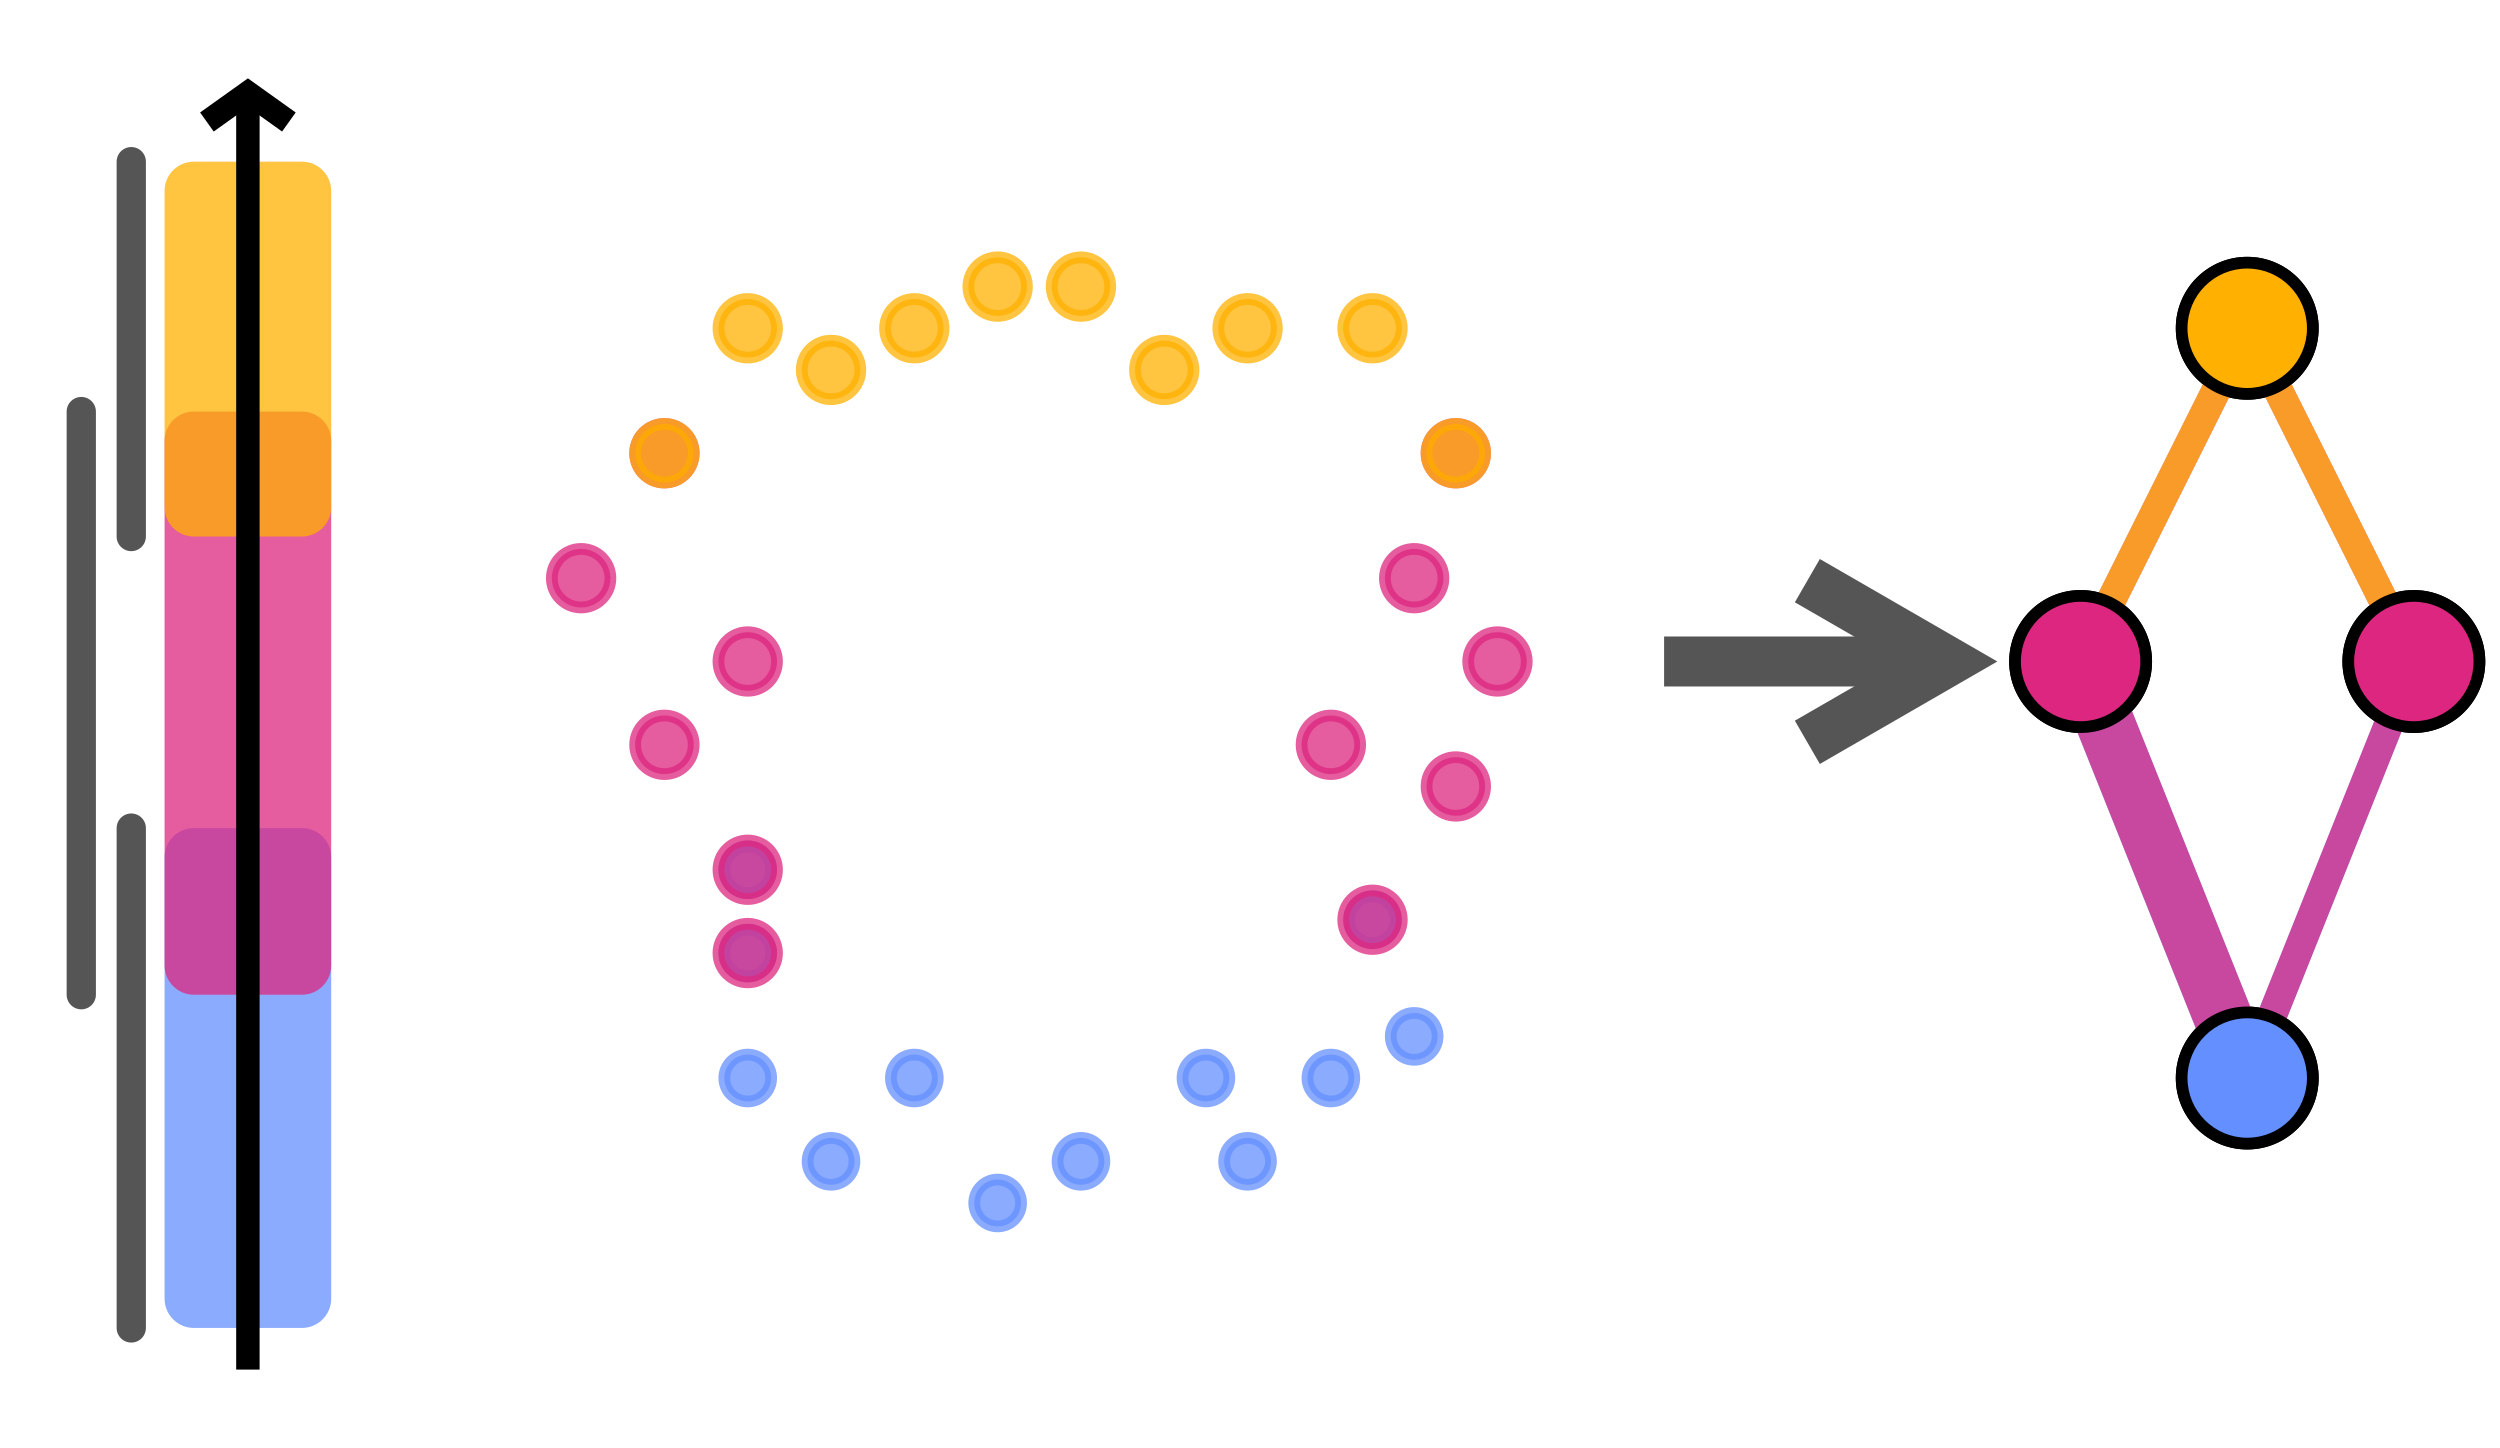 <?xml version="1.0" encoding="UTF-8"?>
<svg xmlns="http://www.w3.org/2000/svg" xmlns:xlink="http://www.w3.org/1999/xlink" width="425.339pt" height="246.347pt" viewBox="0 0 425.339 246.347" version="1.1">
<defs>
<clipPath id="clip1">
  <path d="M 187 0 L 425.34 0 L 425.34 246.348 L 187 246.348 Z M 187 0 "/>
</clipPath>
<clipPath id="clip2">
  <path d="M 393 94 L 425.34 94 L 425.34 131 L 393 131 Z M 393 94 "/>
</clipPath>
<clipPath id="clip3">
  <path d="M 213 0 L 425.34 0 L 425.34 246.348 L 213 246.348 Z M 213 0 "/>
</clipPath>
<clipPath id="clip4">
  <path d="M 311 42 L 425.34 42 L 425.34 246.348 L 311 246.348 Z M 311 42 "/>
</clipPath>
<clipPath id="clip5">
  <path d="M 283 0 L 425.34 0 L 425.34 183 L 283 183 Z M 283 0 "/>
</clipPath>
<clipPath id="clip6">
  <path d="M 311 0 L 425.34 0 L 425.34 183 L 311 183 Z M 311 0 "/>
</clipPath>
<clipPath id="clip7">
  <path d="M 393 94 L 425.34 94 L 425.34 131 L 393 131 Z M 393 94 "/>
</clipPath>
<clipPath id="clip8">
  <path d="M 395 96 L 425.34 96 L 425.34 129 L 395 129 Z M 395 96 "/>
</clipPath>
</defs>
<g id="surface1">
<path style="fill:none;stroke-width:4.981;stroke-linecap:round;stroke-linejoin:miter;stroke:rgb(33.333%,33.333%,33.333%);stroke-opacity:1;stroke-miterlimit:10;" d="M -104.883 -42.52 L -104.883 42.519 " transform="matrix(1,0,0,-1,127.215,183.41)"/>
<path style="fill:none;stroke-width:4.981;stroke-linecap:round;stroke-linejoin:miter;stroke:rgb(33.333%,33.333%,33.333%);stroke-opacity:1;stroke-miterlimit:10;" d="M -113.387 113.387 L -113.387 14.172 " transform="matrix(1,0,0,-1,127.215,183.41)"/>
<path style="fill:none;stroke-width:4.981;stroke-linecap:round;stroke-linejoin:miter;stroke:rgb(33.333%,33.333%,33.333%);stroke-opacity:1;stroke-miterlimit:10;" d="M -104.883 92.129 L -104.883 155.906 " transform="matrix(1,0,0,-1,127.215,183.41)"/>
<path style=" stroke:none;fill-rule:nonzero;fill:rgb(39.217%,56.078%,100%);fill-opacity:0.75;" d="M 32.984 225.93 L 51.367 225.93 C 54.117 225.93 56.348 223.699 56.348 220.949 L 56.348 145.871 C 56.348 143.121 54.117 140.891 51.367 140.891 L 32.984 140.891 C 30.23 140.891 28 143.121 28 145.871 L 28 220.949 C 28 223.699 30.23 225.93 32.984 225.93 Z M 32.984 225.93 "/>
<path style=" stroke:none;fill-rule:nonzero;fill:rgb(86.275%,14.902%,49.805%);fill-opacity:0.75;" d="M 32.984 169.238 L 51.367 169.238 C 54.117 169.238 56.348 167.008 56.348 164.254 L 56.348 75.004 C 56.348 72.254 54.117 70.023 51.367 70.023 L 32.984 70.023 C 30.23 70.023 28 72.254 28 75.004 L 28 164.254 C 28 167.008 30.23 169.238 32.984 169.238 Z M 32.984 169.238 "/>
<path style=" stroke:none;fill-rule:nonzero;fill:rgb(100%,69.019%,0%);fill-opacity:0.75;" d="M 32.984 91.281 L 51.367 91.281 C 54.117 91.281 56.348 89.051 56.348 86.301 L 56.348 32.484 C 56.348 29.734 54.117 27.504 51.367 27.504 L 32.984 27.504 C 30.23 27.504 28 29.734 28 32.484 L 28 86.301 C 28 89.051 30.23 91.281 32.984 91.281 Z M 32.984 91.281 "/>
<path style="fill:none;stroke-width:3.985;stroke-linecap:butt;stroke-linejoin:miter;stroke:rgb(0%,0%,0%);stroke-opacity:1;stroke-miterlimit:10;" d="M -85.039 -49.606 L -85.039 165.64 " transform="matrix(1,0,0,-1,127.215,183.41)"/>
<path style="fill:none;stroke-width:3.985;stroke-linecap:butt;stroke-linejoin:miter;stroke:rgb(0%,0%,0%);stroke-opacity:1;stroke-miterlimit:10;" d="M 0.001 6.975 L 4.982 -0.001 L 0.001 -6.974 " transform="matrix(0,-1,-1,0,42.175,20.759)"/>
<path style="fill-rule:nonzero;fill:rgb(39.217%,56.078%,100%);fill-opacity:0.75;stroke-width:2;stroke-linecap:butt;stroke-linejoin:miter;stroke:rgb(39.217%,56.078%,100%);stroke-opacity:0.75;stroke-miterlimit:10;" d="M 3.987 0.001 C 3.987 2.2 2.202 3.985 -0.001 3.985 C -2.2 3.985 -3.986 2.2 -3.986 0.001 C -3.986 -2.202 -2.2 -3.983 -0.001 -3.983 C 2.202 -3.983 3.987 -2.202 3.987 0.001 Z M 3.987 0.001 " transform="matrix(1,0,0,-1,141.388,197.583)"/>
<path style="fill-rule:nonzero;fill:rgb(39.217%,56.078%,100%);fill-opacity:0.75;stroke-width:2;stroke-linecap:butt;stroke-linejoin:miter;stroke:rgb(39.217%,56.078%,100%);stroke-opacity:0.75;stroke-miterlimit:10;" d="M 3.986 -0 C 3.986 2.199 2.201 3.984 0.002 3.984 C -2.202 3.984 -3.987 2.199 -3.987 -0 C -3.987 -2.199 -2.202 -3.985 0.002 -3.985 C 2.201 -3.985 3.986 -2.199 3.986 -0 Z M 3.986 -0 " transform="matrix(1,0,0,-1,155.561,183.41)"/>
<path style="fill-rule:nonzero;fill:rgb(39.217%,56.078%,100%);fill-opacity:0.75;stroke-width:2;stroke-linecap:butt;stroke-linejoin:miter;stroke:rgb(39.217%,56.078%,100%);stroke-opacity:0.75;stroke-miterlimit:10;" d="M 3.984 -0 C 3.984 2.199 2.199 3.984 -0 3.984 C -2.199 3.984 -3.985 2.199 -3.985 -0 C -3.985 -2.199 -2.199 -3.985 -0 -3.985 C 2.199 -3.985 3.984 -2.199 3.984 -0 Z M 3.984 -0 " transform="matrix(1,0,0,-1,127.215,183.41)"/>
<path style="fill-rule:nonzero;fill:rgb(39.217%,56.078%,100%);fill-opacity:0.75;stroke-width:2;stroke-linecap:butt;stroke-linejoin:miter;stroke:rgb(39.217%,56.078%,100%);stroke-opacity:0.75;stroke-miterlimit:10;" d="M 3.984 0.001 C 3.984 2.2 2.203 3.985 -0.001 3.985 C -2.2 3.985 -3.985 2.2 -3.985 0.001 C -3.985 -2.202 -2.2 -3.983 -0.001 -3.983 C 2.203 -3.983 3.984 -2.202 3.984 0.001 Z M 3.984 0.001 " transform="matrix(1,0,0,-1,169.735,204.669)"/>
<path style="fill-rule:nonzero;fill:rgb(39.217%,56.078%,100%);fill-opacity:0.75;stroke-width:2;stroke-linecap:butt;stroke-linejoin:miter;stroke:rgb(39.217%,56.078%,100%);stroke-opacity:0.75;stroke-miterlimit:10;" d="M 3.987 0.001 C 3.987 2.2 2.201 3.985 -0.002 3.985 C -2.201 3.985 -3.986 2.2 -3.986 0.001 C -3.986 -2.202 -2.201 -3.983 -0.002 -3.983 C 2.201 -3.983 3.987 -2.202 3.987 0.001 Z M 3.987 0.001 " transform="matrix(1,0,0,-1,183.908,197.583)"/>
<path style="fill-rule:nonzero;fill:rgb(39.217%,56.078%,100%);fill-opacity:0.75;stroke-width:2;stroke-linecap:butt;stroke-linejoin:miter;stroke:rgb(39.217%,56.078%,100%);stroke-opacity:0.75;stroke-miterlimit:10;" d="M 3.984 -0 C 3.984 2.199 2.199 3.984 -0 3.984 C -2.199 3.984 -3.984 2.199 -3.984 -0 C -3.984 -2.199 -2.199 -3.985 -0 -3.985 C 2.199 -3.985 3.984 -2.199 3.984 -0 Z M 3.984 -0 " transform="matrix(1,0,0,-1,205.168,183.41)"/>
<path style="fill-rule:nonzero;fill:rgb(39.217%,56.078%,100%);fill-opacity:0.75;stroke-width:2;stroke-linecap:butt;stroke-linejoin:miter;stroke:rgb(39.217%,56.078%,100%);stroke-opacity:0.75;stroke-miterlimit:10;" d="M 3.984 0.001 C 3.984 2.2 2.199 3.985 -0 3.985 C -2.199 3.985 -3.984 2.2 -3.984 0.001 C -3.984 -2.202 -2.199 -3.983 -0 -3.983 C 2.199 -3.983 3.984 -2.202 3.984 0.001 Z M 3.984 0.001 " transform="matrix(1,0,0,-1,212.254,197.583)"/>
<path style="fill-rule:nonzero;fill:rgb(39.217%,56.078%,100%);fill-opacity:0.75;stroke-width:2;stroke-linecap:butt;stroke-linejoin:miter;stroke:rgb(39.217%,56.078%,100%);stroke-opacity:0.75;stroke-miterlimit:10;" d="M 3.986 -0 C 3.986 2.199 2.201 3.984 0.002 3.984 C -2.201 3.984 -3.987 2.199 -3.987 -0 C -3.987 -2.199 -2.201 -3.985 0.002 -3.985 C 2.201 -3.985 3.986 -2.199 3.986 -0 Z M 3.986 -0 " transform="matrix(1,0,0,-1,226.428,183.41)"/>
<path style="fill-rule:nonzero;fill:rgb(39.217%,56.078%,100%);fill-opacity:0.75;stroke-width:2;stroke-linecap:butt;stroke-linejoin:miter;stroke:rgb(39.217%,56.078%,100%);stroke-opacity:0.75;stroke-miterlimit:10;" d="M 3.985 -0.001 C 3.985 2.202 2.2 3.983 0.001 3.983 C -2.203 3.983 -3.984 2.202 -3.984 -0.001 C -3.984 -2.2 -2.203 -3.986 0.001 -3.986 C 2.2 -3.986 3.985 -2.2 3.985 -0.001 Z M 3.985 -0.001 " transform="matrix(1,0,0,-1,240.601,176.323)"/>
<path style="fill-rule:nonzero;fill:rgb(39.217%,56.078%,100%);fill-opacity:0.75;stroke-width:2;stroke-linecap:butt;stroke-linejoin:miter;stroke:rgb(39.217%,56.078%,100%);stroke-opacity:0.75;stroke-miterlimit:10;" d="M 3.984 0 C 3.984 2.2 2.199 3.985 -0 3.985 C -2.199 3.985 -3.985 2.2 -3.985 0 C -3.985 -2.203 -2.199 -3.984 -0 -3.984 C 2.199 -3.984 3.984 -2.203 3.984 0 Z M 3.984 0 " transform="matrix(1,0,0,-1,127.215,147.977)"/>
<path style="fill-rule:nonzero;fill:rgb(39.217%,56.078%,100%);fill-opacity:0.75;stroke-width:2;stroke-linecap:butt;stroke-linejoin:miter;stroke:rgb(39.217%,56.078%,100%);stroke-opacity:0.75;stroke-miterlimit:10;" d="M 3.984 0.002 C 3.984 2.201 2.199 3.986 -0 3.986 C -2.199 3.986 -3.985 2.201 -3.985 0.002 C -3.985 -2.202 -2.199 -3.987 -0 -3.987 C 2.199 -3.987 3.984 -2.202 3.984 0.002 Z M 3.984 0.002 " transform="matrix(1,0,0,-1,127.215,162.15)"/>
<path style="fill-rule:nonzero;fill:rgb(39.217%,56.078%,100%);fill-opacity:0.75;stroke-width:2;stroke-linecap:butt;stroke-linejoin:miter;stroke:rgb(39.217%,56.078%,100%);stroke-opacity:0.75;stroke-miterlimit:10;" d="M 3.986 0.001 C 3.986 2.2 2.201 3.985 0.002 3.985 C -2.201 3.985 -3.987 2.2 -3.987 0.001 C -3.987 -2.203 -2.201 -3.984 0.002 -3.984 C 2.201 -3.984 3.986 -2.203 3.986 0.001 Z M 3.986 0.001 " transform="matrix(1,0,0,-1,233.514,156.481)"/>
<path style="fill-rule:nonzero;fill:rgb(86.275%,14.902%,49.805%);fill-opacity:0.75;stroke-width:2;stroke-linecap:butt;stroke-linejoin:miter;stroke:rgb(86.275%,14.902%,49.805%);stroke-opacity:0.75;stroke-miterlimit:10;" d="M 4.98 0 C 4.98 2.75 2.75 4.981 -0 4.981 C -2.75 4.981 -4.981 2.75 -4.981 0 C -4.981 -2.75 -2.75 -4.98 -0 -4.98 C 2.75 -4.98 4.98 -2.75 4.98 0 Z M 4.98 0 " transform="matrix(1,0,0,-1,127.215,147.977)"/>
<path style="fill-rule:nonzero;fill:rgb(86.275%,14.902%,49.805%);fill-opacity:0.75;stroke-width:2;stroke-linecap:butt;stroke-linejoin:miter;stroke:rgb(86.275%,14.902%,49.805%);stroke-opacity:0.75;stroke-miterlimit:10;" d="M 4.98 0.002 C 4.98 2.752 2.75 4.982 -0 4.982 C -2.75 4.982 -4.981 2.752 -4.981 0.002 C -4.981 -2.752 -2.75 -4.983 -0 -4.983 C 2.75 -4.983 4.98 -2.752 4.98 0.002 Z M 4.98 0.002 " transform="matrix(1,0,0,-1,127.215,162.15)"/>
<path style="fill-rule:nonzero;fill:rgb(86.275%,14.902%,49.805%);fill-opacity:0.75;stroke-width:2;stroke-linecap:butt;stroke-linejoin:miter;stroke:rgb(86.275%,14.902%,49.805%);stroke-opacity:0.75;stroke-miterlimit:10;" d="M 4.982 0.001 C 4.982 2.751 2.752 4.981 0.002 4.981 C -2.752 4.981 -4.983 2.751 -4.983 0.001 C -4.983 -2.749 -2.752 -4.98 0.002 -4.98 C 2.752 -4.98 4.982 -2.749 4.982 0.001 Z M 4.982 0.001 " transform="matrix(1,0,0,-1,233.514,156.481)"/>
<path style="fill-rule:nonzero;fill:rgb(86.275%,14.902%,49.805%);fill-opacity:0.75;stroke-width:2;stroke-linecap:butt;stroke-linejoin:miter;stroke:rgb(86.275%,14.902%,49.805%);stroke-opacity:0.75;stroke-miterlimit:10;" d="M 4.982 -0.002 C 4.982 2.752 2.752 4.983 0.002 4.983 C -2.752 4.983 -4.983 2.752 -4.983 -0.002 C -4.983 -2.752 -2.752 -4.982 0.002 -4.982 C 2.752 -4.982 4.982 -2.752 4.982 -0.002 Z M 4.982 -0.002 " transform="matrix(1,0,0,-1,226.428,126.717)"/>
<path style="fill-rule:nonzero;fill:rgb(86.275%,14.902%,49.805%);fill-opacity:0.75;stroke-width:2;stroke-linecap:butt;stroke-linejoin:miter;stroke:rgb(86.275%,14.902%,49.805%);stroke-opacity:0.75;stroke-miterlimit:10;" d="M 4.98 0.001 C 4.98 2.751 2.749 4.981 -0.001 4.981 C -2.751 4.981 -4.981 2.751 -4.981 0.001 C -4.981 -2.753 -2.751 -4.979 -0.001 -4.979 C 2.749 -4.979 4.98 -2.753 4.98 0.001 Z M 4.98 0.001 " transform="matrix(1,0,0,-1,254.774,112.544)"/>
<path style="fill-rule:nonzero;fill:rgb(86.275%,14.902%,49.805%);fill-opacity:0.75;stroke-width:2;stroke-linecap:butt;stroke-linejoin:miter;stroke:rgb(86.275%,14.902%,49.805%);stroke-opacity:0.75;stroke-miterlimit:10;" d="M 4.981 -0.001 C 4.981 2.749 2.751 4.98 0.001 4.98 C -2.749 4.98 -4.98 2.749 -4.98 -0.001 C -4.98 -2.751 -2.749 -4.981 0.001 -4.981 C 2.751 -4.981 4.981 -2.751 4.981 -0.001 Z M 4.981 -0.001 " transform="matrix(1,0,0,-1,247.687,133.804)"/>
<path style="fill-rule:nonzero;fill:rgb(86.275%,14.902%,49.805%);fill-opacity:0.75;stroke-width:2;stroke-linecap:butt;stroke-linejoin:miter;stroke:rgb(86.275%,14.902%,49.805%);stroke-opacity:0.75;stroke-miterlimit:10;" d="M 4.981 0.002 C 4.981 2.752 2.751 4.982 0.001 4.982 C -2.749 4.982 -4.98 2.752 -4.98 0.002 C -4.98 -2.752 -2.749 -4.983 0.001 -4.983 C 2.751 -4.983 4.981 -2.752 4.981 0.002 Z M 4.981 0.002 " transform="matrix(1,0,0,-1,247.687,77.111)"/>
<path style="fill-rule:nonzero;fill:rgb(86.275%,14.902%,49.805%);fill-opacity:0.75;stroke-width:2;stroke-linecap:butt;stroke-linejoin:miter;stroke:rgb(86.275%,14.902%,49.805%);stroke-opacity:0.75;stroke-miterlimit:10;" d="M 4.981 0.002 C 4.981 2.752 2.751 4.982 0.001 4.982 C -2.753 4.982 -4.979 2.752 -4.979 0.002 C -4.979 -2.752 -2.753 -4.983 0.001 -4.983 C 2.751 -4.983 4.981 -2.752 4.981 0.002 Z M 4.981 0.002 " transform="matrix(1,0,0,-1,113.042,77.111)"/>
<path style="fill-rule:nonzero;fill:rgb(86.275%,14.902%,49.805%);fill-opacity:0.75;stroke-width:2;stroke-linecap:butt;stroke-linejoin:miter;stroke:rgb(86.275%,14.902%,49.805%);stroke-opacity:0.75;stroke-miterlimit:10;" d="M 4.981 -0.002 C 4.981 2.752 2.751 4.983 0.001 4.983 C -2.753 4.983 -4.979 2.752 -4.979 -0.002 C -4.979 -2.752 -2.753 -4.982 0.001 -4.982 C 2.751 -4.982 4.981 -2.752 4.981 -0.002 Z M 4.981 -0.002 " transform="matrix(1,0,0,-1,113.042,126.717)"/>
<path style="fill-rule:nonzero;fill:rgb(86.275%,14.902%,49.805%);fill-opacity:0.75;stroke-width:2;stroke-linecap:butt;stroke-linejoin:miter;stroke:rgb(86.275%,14.902%,49.805%);stroke-opacity:0.75;stroke-miterlimit:10;" d="M 4.983 -0 C 4.983 2.75 2.752 4.98 -0.002 4.98 C -2.752 4.98 -4.982 2.75 -4.982 -0 C -4.982 -2.75 -2.752 -4.981 -0.002 -4.981 C 2.752 -4.981 4.983 -2.75 4.983 -0 Z M 4.983 -0 " transform="matrix(1,0,0,-1,98.869,98.371)"/>
<path style="fill-rule:nonzero;fill:rgb(86.275%,14.902%,49.805%);fill-opacity:0.75;stroke-width:2;stroke-linecap:butt;stroke-linejoin:miter;stroke:rgb(86.275%,14.902%,49.805%);stroke-opacity:0.75;stroke-miterlimit:10;" d="M 4.98 0.001 C 4.98 2.751 2.75 4.981 -0 4.981 C -2.75 4.981 -4.981 2.751 -4.981 0.001 C -4.981 -2.753 -2.75 -4.979 -0 -4.979 C 2.75 -4.979 4.98 -2.753 4.98 0.001 Z M 4.98 0.001 " transform="matrix(1,0,0,-1,127.215,112.544)"/>
<path style="fill-rule:nonzero;fill:rgb(86.275%,14.902%,49.805%);fill-opacity:0.75;stroke-width:2;stroke-linecap:butt;stroke-linejoin:miter;stroke:rgb(86.275%,14.902%,49.805%);stroke-opacity:0.75;stroke-miterlimit:10;" d="M 4.981 -0 C 4.981 2.75 2.751 4.98 0.001 4.98 C -2.749 4.98 -4.98 2.75 -4.98 -0 C -4.98 -2.75 -2.749 -4.981 0.001 -4.981 C 2.751 -4.981 4.981 -2.75 4.981 -0 Z M 4.981 -0 " transform="matrix(1,0,0,-1,240.601,98.371)"/>
<path style="fill-rule:nonzero;fill:rgb(100%,69.019%,0%);fill-opacity:0.75;stroke-width:2;stroke-linecap:butt;stroke-linejoin:miter;stroke:rgb(100%,69.019%,0%);stroke-opacity:0.75;stroke-miterlimit:10;" d="M 4.981 0.002 C 4.981 2.752 2.751 4.982 0.001 4.982 C -2.749 4.982 -4.98 2.752 -4.98 0.002 C -4.98 -2.752 -2.749 -4.983 0.001 -4.983 C 2.751 -4.983 4.981 -2.752 4.981 0.002 Z M 4.981 0.002 " transform="matrix(1,0,0,-1,247.687,77.111)"/>
<path style="fill-rule:nonzero;fill:rgb(100%,69.019%,0%);fill-opacity:0.75;stroke-width:2;stroke-linecap:butt;stroke-linejoin:miter;stroke:rgb(100%,69.019%,0%);stroke-opacity:0.75;stroke-miterlimit:10;" d="M 4.981 0.002 C 4.981 2.752 2.751 4.982 0.001 4.982 C -2.753 4.982 -4.979 2.752 -4.979 0.002 C -4.979 -2.752 -2.753 -4.983 0.001 -4.983 C 2.751 -4.983 4.981 -2.752 4.981 0.002 Z M 4.981 0.002 " transform="matrix(1,0,0,-1,113.042,77.111)"/>
<path style="fill-rule:nonzero;fill:rgb(100%,69.019%,0%);fill-opacity:0.75;stroke-width:2;stroke-linecap:butt;stroke-linejoin:miter;stroke:rgb(100%,69.019%,0%);stroke-opacity:0.75;stroke-miterlimit:10;" d="M 4.98 -0.001 C 4.98 2.749 2.75 4.98 -0 4.98 C -2.75 4.98 -4.981 2.749 -4.981 -0.001 C -4.981 -2.751 -2.75 -4.981 -0 -4.981 C 2.75 -4.981 4.98 -2.751 4.98 -0.001 Z M 4.98 -0.001 " transform="matrix(1,0,0,-1,127.215,55.851)"/>
<path style="fill-rule:nonzero;fill:rgb(100%,69.019%,0%);fill-opacity:0.75;stroke-width:2;stroke-linecap:butt;stroke-linejoin:miter;stroke:rgb(100%,69.019%,0%);stroke-opacity:0.75;stroke-miterlimit:10;" d="M 4.983 0.001 C 4.983 2.751 2.753 4.981 -0.001 4.981 C -2.751 4.981 -4.982 2.751 -4.982 0.001 C -4.982 -2.749 -2.751 -4.98 -0.001 -4.98 C 2.753 -4.98 4.983 -2.749 4.983 0.001 Z M 4.983 0.001 " transform="matrix(1,0,0,-1,141.388,62.938)"/>
<path style="fill-rule:nonzero;fill:rgb(100%,69.019%,0%);fill-opacity:0.75;stroke-width:2;stroke-linecap:butt;stroke-linejoin:miter;stroke:rgb(100%,69.019%,0%);stroke-opacity:0.75;stroke-miterlimit:10;" d="M 4.98 -0.002 C 4.98 2.752 2.749 4.983 -0.001 4.983 C -2.751 4.983 -4.981 2.752 -4.981 -0.002 C -4.981 -2.752 -2.751 -4.982 -0.001 -4.982 C 2.749 -4.982 4.98 -2.752 4.98 -0.002 Z M 4.98 -0.002 " transform="matrix(1,0,0,-1,169.735,48.764)"/>
<path style="fill-rule:nonzero;fill:rgb(100%,69.019%,0%);fill-opacity:0.75;stroke-width:2;stroke-linecap:butt;stroke-linejoin:miter;stroke:rgb(100%,69.019%,0%);stroke-opacity:0.75;stroke-miterlimit:10;" d="M 4.982 -0.001 C 4.982 2.749 2.752 4.98 0.002 4.98 C -2.752 4.98 -4.983 2.749 -4.983 -0.001 C -4.983 -2.751 -2.752 -4.981 0.002 -4.981 C 2.752 -4.981 4.982 -2.751 4.982 -0.001 Z M 4.982 -0.001 " transform="matrix(1,0,0,-1,155.561,55.851)"/>
<path style="fill-rule:nonzero;fill:rgb(100%,69.019%,0%);fill-opacity:0.75;stroke-width:2;stroke-linecap:butt;stroke-linejoin:miter;stroke:rgb(100%,69.019%,0%);stroke-opacity:0.75;stroke-miterlimit:10;" d="M 4.983 -0.002 C 4.983 2.752 2.752 4.983 -0.002 4.983 C -2.752 4.983 -4.982 2.752 -4.982 -0.002 C -4.982 -2.752 -2.752 -4.982 -0.002 -4.982 C 2.752 -4.982 4.983 -2.752 4.983 -0.002 Z M 4.983 -0.002 " transform="matrix(1,0,0,-1,183.908,48.764)"/>
<path style="fill-rule:nonzero;fill:rgb(100%,69.019%,0%);fill-opacity:0.75;stroke-width:2;stroke-linecap:butt;stroke-linejoin:miter;stroke:rgb(100%,69.019%,0%);stroke-opacity:0.75;stroke-miterlimit:10;" d="M 4.981 0.001 C 4.981 2.751 2.751 4.981 0.001 4.981 C -2.753 4.981 -4.979 2.751 -4.979 0.001 C -4.979 -2.749 -2.753 -4.98 0.001 -4.98 C 2.751 -4.98 4.981 -2.749 4.981 0.001 Z M 4.981 0.001 " transform="matrix(1,0,0,-1,198.081,62.938)"/>
<path style="fill-rule:nonzero;fill:rgb(100%,69.019%,0%);fill-opacity:0.75;stroke-width:2;stroke-linecap:butt;stroke-linejoin:miter;stroke:rgb(100%,69.019%,0%);stroke-opacity:0.75;stroke-miterlimit:10;" d="M 4.98 -0.001 C 4.98 2.749 2.75 4.98 -0 4.98 C -2.75 4.98 -4.981 2.749 -4.981 -0.001 C -4.981 -2.751 -2.75 -4.981 -0 -4.981 C 2.75 -4.981 4.98 -2.751 4.98 -0.001 Z M 4.98 -0.001 " transform="matrix(1,0,0,-1,212.254,55.851)"/>
<path style="fill-rule:nonzero;fill:rgb(100%,69.019%,0%);fill-opacity:0.75;stroke-width:2;stroke-linecap:butt;stroke-linejoin:miter;stroke:rgb(100%,69.019%,0%);stroke-opacity:0.75;stroke-miterlimit:10;" d="M 4.982 -0.001 C 4.982 2.749 2.752 4.98 0.002 4.98 C -2.752 4.98 -4.983 2.749 -4.983 -0.001 C -4.983 -2.751 -2.752 -4.981 0.002 -4.981 C 2.752 -4.981 4.982 -2.751 4.982 -0.001 Z M 4.982 -0.001 " transform="matrix(1,0,0,-1,233.514,55.851)"/>
<path style="fill:none;stroke-width:8.504;stroke-linecap:butt;stroke-linejoin:miter;stroke:rgb(33.333%,33.333%,33.333%);stroke-opacity:1;stroke-miterlimit:10;" d="M 155.906 70.867 L 199.844 70.867 " transform="matrix(1,0,0,-1,127.215,183.41)"/>
<g clip-path="url(#clip1)" clip-rule="nonzero">
<path style="fill:none;stroke-width:8.504;stroke-linecap:butt;stroke-linejoin:miter;stroke:rgb(33.333%,33.333%,33.333%);stroke-opacity:1;stroke-miterlimit:10;" d="M -0 13.754 L 23.82 0 L -0 -13.754 " transform="matrix(1,0,0,-1,307.492,112.543)"/>
</g>
<path style="fill-rule:nonzero;fill:rgb(0%,0%,0%);fill-opacity:1;stroke-width:0.399;stroke-linecap:butt;stroke-linejoin:miter;stroke:rgb(0%,0%,0%);stroke-opacity:1;stroke-miterlimit:10;" d="M 11.956 -0 C 11.956 6.601 6.604 11.957 -0.001 11.957 C -6.603 11.957 -11.954 6.601 -11.954 -0 C -11.954 -6.602 -6.603 -11.957 -0.001 -11.957 C 6.604 -11.957 11.956 -6.602 11.956 -0 Z M 11.956 -0 " transform="matrix(1,0,0,-1,382.333,183.41)"/>
<path style="fill-rule:nonzero;fill:rgb(0%,0%,0%);fill-opacity:1;stroke-width:0.399;stroke-linecap:butt;stroke-linejoin:miter;stroke:rgb(0%,0%,0%);stroke-opacity:1;stroke-miterlimit:10;" d="M 11.954 0.001 C 11.954 6.603 6.603 11.954 0.001 11.954 C -6.604 11.954 -11.956 6.603 -11.956 0.001 C -11.956 -6.604 -6.604 -11.956 0.001 -11.956 C 6.603 -11.956 11.954 -6.604 11.954 0.001 Z M 11.954 0.001 " transform="matrix(1,0,0,-1,353.987,112.544)"/>
<path style=" stroke:none;fill-rule:nonzero;fill:rgb(0%,0%,0%);fill-opacity:1;" d="M 422.637 112.543 C 422.637 105.941 417.281 100.59 410.68 100.59 C 404.078 100.59 398.727 105.941 398.727 112.543 C 398.727 119.148 404.078 124.5 410.68 124.5 C 417.281 124.5 422.637 119.148 422.637 112.543 Z M 422.637 112.543 "/>
<g clip-path="url(#clip2)" clip-rule="nonzero">
<path style="fill:none;stroke-width:0.399;stroke-linecap:butt;stroke-linejoin:miter;stroke:rgb(0%,0%,0%);stroke-opacity:1;stroke-miterlimit:10;" d="M 11.957 0.001 C 11.957 6.603 6.601 11.954 -0 11.954 C -6.602 11.954 -11.953 6.603 -11.953 0.001 C -11.953 -6.604 -6.602 -11.956 -0 -11.956 C 6.601 -11.956 11.957 -6.604 11.957 0.001 Z M 11.957 0.001 " transform="matrix(1,0,0,-1,410.68,112.544)"/>
</g>
<path style="fill-rule:nonzero;fill:rgb(0%,0%,0%);fill-opacity:1;stroke-width:0.399;stroke-linecap:butt;stroke-linejoin:miter;stroke:rgb(0%,0%,0%);stroke-opacity:1;stroke-miterlimit:10;" d="M 11.956 -0.001 C 11.956 6.601 6.604 11.956 -0.001 11.956 C -6.603 11.956 -11.954 6.601 -11.954 -0.001 C -11.954 -6.602 -6.603 -11.954 -0.001 -11.954 C 6.604 -11.954 11.956 -6.602 11.956 -0.001 Z M 11.956 -0.001 " transform="matrix(1,0,0,-1,382.333,55.851)"/>
<g clip-path="url(#clip3)" clip-rule="nonzero">
<path style="fill:none;stroke-width:9.963;stroke-linecap:butt;stroke-linejoin:miter;stroke:rgb(39.217%,56.078%,100%);stroke-opacity:0.75;stroke-miterlimit:10;" d="M 255.121 -0 L 226.773 70.867 " transform="matrix(1,0,0,-1,127.215,183.41)"/>
<path style="fill:none;stroke-width:9.963;stroke-linecap:butt;stroke-linejoin:miter;stroke:rgb(86.275%,14.902%,49.805%);stroke-opacity:0.75;stroke-miterlimit:10;" d="M 255.121 -0 L 226.773 70.867 " transform="matrix(1,0,0,-1,127.215,183.41)"/>
</g>
<g clip-path="url(#clip4)" clip-rule="nonzero">
<path style="fill:none;stroke-width:4.981;stroke-linecap:butt;stroke-linejoin:miter;stroke:rgb(39.217%,56.078%,100%);stroke-opacity:0.75;stroke-miterlimit:10;" d="M 255.121 -0 L 283.469 70.867 " transform="matrix(1,0,0,-1,127.215,183.41)"/>
<path style="fill:none;stroke-width:4.981;stroke-linecap:butt;stroke-linejoin:miter;stroke:rgb(86.275%,14.902%,49.805%);stroke-opacity:0.75;stroke-miterlimit:10;" d="M 255.121 -0 L 283.469 70.867 " transform="matrix(1,0,0,-1,127.215,183.41)"/>
</g>
<g clip-path="url(#clip5)" clip-rule="nonzero">
<path style="fill:none;stroke-width:4.981;stroke-linecap:butt;stroke-linejoin:miter;stroke:rgb(86.275%,14.902%,49.805%);stroke-opacity:0.75;stroke-miterlimit:10;" d="M 255.121 127.562 L 226.773 70.867 " transform="matrix(1,0,0,-1,127.215,183.41)"/>
<path style="fill:none;stroke-width:4.981;stroke-linecap:butt;stroke-linejoin:miter;stroke:rgb(100%,69.019%,0%);stroke-opacity:0.75;stroke-miterlimit:10;" d="M 255.121 127.562 L 226.773 70.867 " transform="matrix(1,0,0,-1,127.215,183.41)"/>
</g>
<g clip-path="url(#clip6)" clip-rule="nonzero">
<path style="fill:none;stroke-width:4.981;stroke-linecap:butt;stroke-linejoin:miter;stroke:rgb(86.275%,14.902%,49.805%);stroke-opacity:0.75;stroke-miterlimit:10;" d="M 255.121 127.562 L 283.469 70.867 " transform="matrix(1,0,0,-1,127.215,183.41)"/>
<path style="fill:none;stroke-width:4.981;stroke-linecap:butt;stroke-linejoin:miter;stroke:rgb(100%,69.019%,0%);stroke-opacity:0.75;stroke-miterlimit:10;" d="M 255.121 127.562 L 283.469 70.867 " transform="matrix(1,0,0,-1,127.215,183.41)"/>
</g>
<path style="fill-rule:nonzero;fill:rgb(0%,0%,0%);fill-opacity:1;stroke-width:0.399;stroke-linecap:butt;stroke-linejoin:miter;stroke:rgb(0%,0%,0%);stroke-opacity:1;stroke-miterlimit:10;" d="M 11.956 -0 C 11.956 6.601 6.604 11.957 -0.001 11.957 C -6.603 11.957 -11.954 6.601 -11.954 -0 C -11.954 -6.602 -6.603 -11.957 -0.001 -11.957 C 6.604 -11.957 11.956 -6.602 11.956 -0 Z M 11.956 -0 " transform="matrix(1,0,0,-1,382.333,183.41)"/>
<path style="fill-rule:nonzero;fill:rgb(0%,0%,0%);fill-opacity:1;stroke-width:0.399;stroke-linecap:butt;stroke-linejoin:miter;stroke:rgb(0%,0%,0%);stroke-opacity:1;stroke-miterlimit:10;" d="M 11.954 0.001 C 11.954 6.603 6.603 11.954 0.001 11.954 C -6.604 11.954 -11.956 6.603 -11.956 0.001 C -11.956 -6.604 -6.604 -11.956 0.001 -11.956 C 6.603 -11.956 11.954 -6.604 11.954 0.001 Z M 11.954 0.001 " transform="matrix(1,0,0,-1,353.987,112.544)"/>
<path style=" stroke:none;fill-rule:nonzero;fill:rgb(0%,0%,0%);fill-opacity:1;" d="M 422.637 112.543 C 422.637 105.941 417.281 100.59 410.68 100.59 C 404.078 100.59 398.727 105.941 398.727 112.543 C 398.727 119.148 404.078 124.5 410.68 124.5 C 417.281 124.5 422.637 119.148 422.637 112.543 Z M 422.637 112.543 "/>
<g clip-path="url(#clip7)" clip-rule="nonzero">
<path style="fill:none;stroke-width:0.399;stroke-linecap:butt;stroke-linejoin:miter;stroke:rgb(0%,0%,0%);stroke-opacity:1;stroke-miterlimit:10;" d="M 11.957 0.001 C 11.957 6.603 6.601 11.954 -0 11.954 C -6.602 11.954 -11.953 6.603 -11.953 0.001 C -11.953 -6.604 -6.602 -11.956 -0 -11.956 C 6.601 -11.956 11.957 -6.604 11.957 0.001 Z M 11.957 0.001 " transform="matrix(1,0,0,-1,410.68,112.544)"/>
</g>
<path style="fill-rule:nonzero;fill:rgb(0%,0%,0%);fill-opacity:1;stroke-width:0.399;stroke-linecap:butt;stroke-linejoin:miter;stroke:rgb(0%,0%,0%);stroke-opacity:1;stroke-miterlimit:10;" d="M 11.956 -0.001 C 11.956 6.601 6.604 11.956 -0.001 11.956 C -6.603 11.956 -11.954 6.601 -11.954 -0.001 C -11.954 -6.602 -6.603 -11.954 -0.001 -11.954 C 6.604 -11.954 11.956 -6.602 11.956 -0.001 Z M 11.956 -0.001 " transform="matrix(1,0,0,-1,382.333,55.851)"/>
<path style="fill-rule:nonzero;fill:rgb(39.217%,56.078%,100%);fill-opacity:1;stroke-width:0.399;stroke-linecap:butt;stroke-linejoin:miter;stroke:rgb(39.217%,56.078%,100%);stroke-opacity:1;stroke-miterlimit:10;" d="M 9.964 -0 C 9.964 5.504 5.503 9.965 -0.001 9.965 C -5.501 9.965 -9.962 5.504 -9.962 -0 C -9.962 -5.504 -5.501 -9.961 -0.001 -9.961 C 5.503 -9.961 9.964 -5.504 9.964 -0 Z M 9.964 -0 " transform="matrix(1,0,0,-1,382.333,183.41)"/>
<path style="fill-rule:nonzero;fill:rgb(86.275%,14.902%,49.805%);fill-opacity:1;stroke-width:0.399;stroke-linecap:butt;stroke-linejoin:miter;stroke:rgb(86.275%,14.902%,49.805%);stroke-opacity:1;stroke-miterlimit:10;" d="M 9.962 0.001 C 9.962 5.501 5.501 9.962 0.001 9.962 C -5.503 9.962 -9.964 5.501 -9.964 0.001 C -9.964 -5.503 -5.503 -9.964 0.001 -9.964 C 5.501 -9.964 9.962 -5.503 9.962 0.001 Z M 9.962 0.001 " transform="matrix(1,0,0,-1,353.987,112.544)"/>
<path style=" stroke:none;fill-rule:nonzero;fill:rgb(86.275%,14.902%,49.805%);fill-opacity:1;" d="M 420.645 112.543 C 420.645 107.043 416.184 102.582 410.68 102.582 C 405.176 102.582 400.719 107.043 400.719 112.543 C 400.719 118.047 405.176 122.508 410.68 122.508 C 416.184 122.508 420.645 118.047 420.645 112.543 Z M 420.645 112.543 "/>
<g clip-path="url(#clip8)" clip-rule="nonzero">
<path style="fill:none;stroke-width:0.399;stroke-linecap:butt;stroke-linejoin:miter;stroke:rgb(86.275%,14.902%,49.805%);stroke-opacity:1;stroke-miterlimit:10;" d="M 9.965 0.001 C 9.965 5.501 5.504 9.962 -0 9.962 C -5.504 9.962 -9.961 5.501 -9.961 0.001 C -9.961 -5.503 -5.504 -9.964 -0 -9.964 C 5.504 -9.964 9.965 -5.503 9.965 0.001 Z M 9.965 0.001 " transform="matrix(1,0,0,-1,410.68,112.544)"/>
</g>
<path style="fill-rule:nonzero;fill:rgb(100%,69.019%,0%);fill-opacity:1;stroke-width:0.399;stroke-linecap:butt;stroke-linejoin:miter;stroke:rgb(100%,69.019%,0%);stroke-opacity:1;stroke-miterlimit:10;" d="M 9.964 -0.001 C 9.964 5.503 5.503 9.964 -0.001 9.964 C -5.501 9.964 -9.962 5.503 -9.962 -0.001 C -9.962 -5.501 -5.501 -9.961 -0.001 -9.961 C 5.503 -9.961 9.964 -5.501 9.964 -0.001 Z M 9.964 -0.001 " transform="matrix(1,0,0,-1,382.333,55.851)"/>
</g>
</svg>
